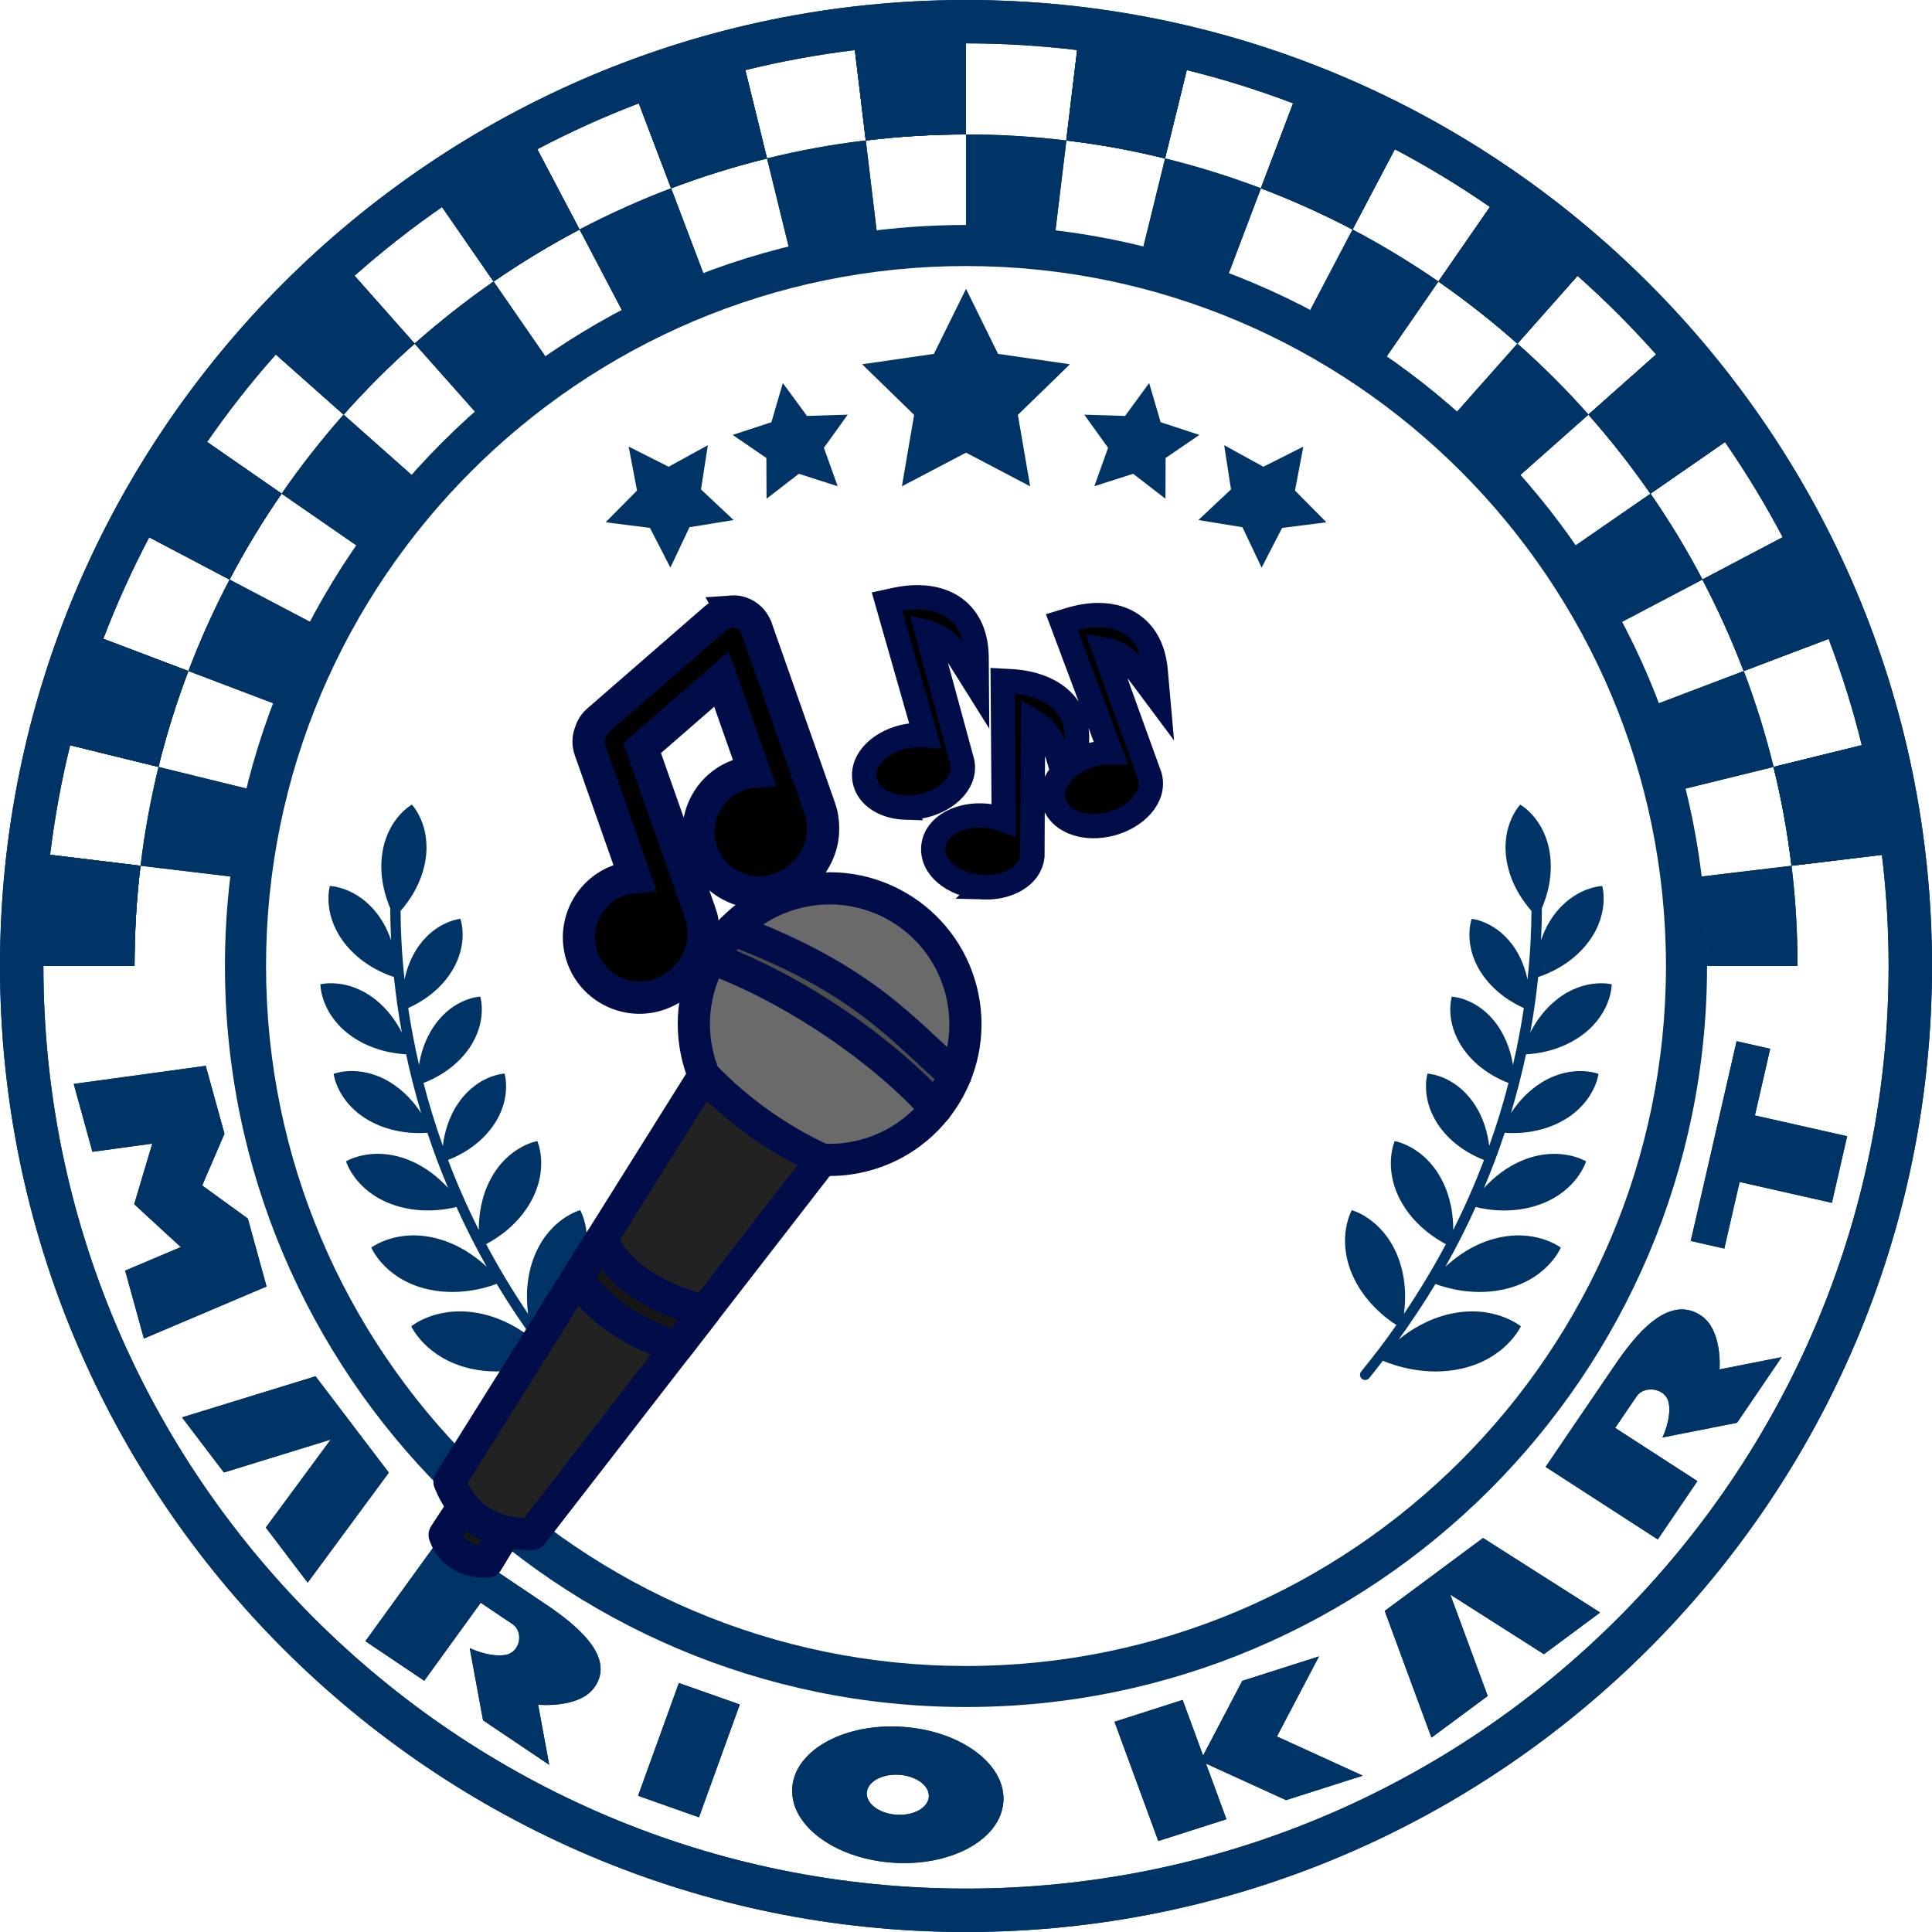 <?xml version="1.0" encoding="UTF-8" standalone="no"?>
<!-- Generator: Adobe Illustrator 16.2.0, SVG Export Plug-In . SVG Version: 6.00 Build 0)  -->

<svg
   version="1.1"
   id="レイヤー_1"
   x="0px"
   y="0px"
   width="60"
   height="60"
   viewBox="0 0 60 60"
   enable-background="new 0 0 60 60"
   xml:space="preserve"
   xmlns="http://www.w3.org/2000/svg"
   xmlns:svg="http://www.w3.org/2000/svg"><defs
   id="defs22" />
<g
   id="g22">
	<g
   id="g7">
		<g
   id="g1">
			<path
   fill="#003366"
   d="M 30,0 C 13.455,0 0,13.457 0,30 0,46.541 13.455,60 30,60 46.542,60 60,46.541 60,30 60,13.457 46.542,0 30,0 Z m 0,58.652 C 14.199,58.652 1.348,45.799 1.348,30 v 0 h 2.828 c 10e-4,-1.04 0.061,-2.082 0.188,-3.112 l -2.808,-0.34 c 0.141,-1.157 0.349,-2.293 0.623,-3.404 l 2.74,0.674 C 5.168,22.807 5.478,21.812 5.847,20.84 l -2.638,-1 c 0.413,-1.084 0.89,-2.137 1.426,-3.154 l 2.493,1.313 C 7.611,17.076 8.151,16.186 8.743,15.332 L 6.43,13.728 c 0.658,-0.95 1.37,-1.857 2.136,-2.719 l 2.104,1.867 c 0.69,-0.778 1.428,-1.514 2.207,-2.204 L 11.009,8.565 C 11.871,7.801 12.779,7.087 13.728,6.43 L 15.33,8.743 C 16.185,8.154 17.077,7.614 17.997,7.129 L 16.684,4.636 C 17.703,4.1 18.756,3.623 19.84,3.21 l 1.002,2.638 C 21.812,5.481 22.81,5.169 23.82,4.922 L 23.145,2.179 c 1.11,-0.274 2.246,-0.483 3.403,-0.623 l 0.338,2.808 C 27.919,4.238 28.961,4.176 30,4.176 V 1.347 c 1.167,0 2.319,0.072 3.45,0.208 l -0.338,2.808 c 1.032,0.121 2.057,0.31 3.068,0.558 l 0.674,-2.744 c 1.13,0.278 2.232,0.624 3.305,1.032 l -1.001,2.638 c 0.973,0.369 1.922,0.797 2.846,1.281 l 1.31,-2.494 c 1.023,0.539 2.01,1.139 2.957,1.793 L 44.67,8.743 c 0.855,0.593 1.673,1.238 2.455,1.929 l 1.866,-2.106 c 0.861,0.764 1.677,1.58 2.442,2.442 l -2.104,1.868 c 0.688,0.779 1.332,1.6 1.925,2.455 l 2.316,-1.603 c 0.654,0.946 1.254,1.934 1.794,2.958 l -2.494,1.313 c 0.481,0.922 0.912,1.87 1.28,2.842 l 2.639,-1.001 c 0.408,1.072 0.754,2.175 1.031,3.305 l -2.742,0.674 c 0.247,1.011 0.436,2.036 0.558,3.07 l 2.808,-0.34 c 0.138,1.132 0.209,2.284 0.209,3.453 C 58.652,45.799 45.798,58.652 30,58.652 Z"
   id="path1" />
		</g>
		<path
   fill="#003366"
   d="m 30,8.262 c 11.987,0 21.738,9.75 21.738,21.739 C 51.738,41.987 41.987,51.739 30,51.739 18.012,51.738 8.262,41.986 8.262,30 8.262,18.012 18.012,8.262 30,8.262 M 30,6.987 C 17.311,6.987 6.986,17.311 6.986,30 6.986,42.689 17.31,53.013 30,53.013 42.69,53.013 53.014,42.689 53.014,30 53.014,17.311 42.69,6.987 30,6.987 Z"
   id="path2" />
		<polygon
   fill="#003366"
   points="2.29,33.662 2.871,35.77 4.729,35.516 4.168,37.398 5.615,38.729 3.887,39.461 4.469,41.57 8.278,39.953 7.697,37.844 6.279,36.816 6.971,35.209 6.389,33.1 "
   id="polygon2" />
		<path
   fill="#003366"
   d="m 16.95,49.824 -1.383,-0.93 -0.458,-0.307 -1.37,-0.922 -2.391,3.303 1.827,1.229 1.754,-2.422 0.996,0.67 c 0.334,0.225 0.252,0.891 -0.26,0.955 -0.512,0.066 -1.077,-0.217 -1.077,-0.217 l 0.413,2.242 2.055,1.383 -0.344,-1.867 c 0,0 1.265,0.127 1.743,-0.533 0.693,-0.957 -0.591,-1.969 -1.505,-2.584 z"
   id="path3" />
		<polygon
   fill="#003366"
   points="19.816,55.77 21.707,56.438 22.975,52.934 21.083,52.268 "
   id="polygon3" />
		<g
   id="g4">
			<path
   fill="#003366"
   d="m 28.085,53.633 c -1.807,-0.143 -3.365,0.688 -3.478,1.85 -0.111,1.164 1.264,2.219 3.072,2.361 1.809,0.141 3.367,-0.688 3.479,-1.852 0.113,-1.162 -1.263,-2.219 -3.073,-2.359 z m -0.263,2.724 c -0.531,-0.041 -0.936,-0.354 -0.903,-0.695 0.034,-0.342 0.491,-0.584 1.023,-0.543 0.532,0.041 0.937,0.352 0.902,0.693 -0.032,0.342 -0.49,0.586 -1.022,0.545 z"
   id="path4" />
		</g>
		<polygon
   fill="#003366"
   points="6.954,45.729 10.271,44.707 8.255,47.439 9.555,49.15 12.075,45.734 11.1,44.453 10.774,44.023 9.799,42.742 5.653,44.018 "
   id="polygon4" />
		<polygon
   fill="#003366"
   points="34.612,53.471 35.972,57.174 38.087,56.498 37.453,54.77 39.939,55.904 42.321,55.145 39.656,53.928 40.962,51.441 38.58,52.201 37.363,54.521 36.728,52.793 "
   id="polygon5" />
		<polygon
   fill="#003366"
   points="46.202,52.67 45.04,49.521 47.948,51.373 49.693,50.078 46.057,47.764 44.749,48.734 44.313,49.059 43.004,50.029 44.456,53.963 "
   id="polygon6" />
		<path
   fill="#003366"
   d="m 52.809,40.844 c -1.01,-0.652 -2.026,0.623 -2.643,1.529 l -0.934,1.371 -0.308,0.453 -0.923,1.359 3.483,2.252 1.23,-1.811 -2.554,-1.652 0.672,-0.988 c 0.224,-0.332 0.916,-0.268 0.996,0.23 0.08,0.496 -0.199,1.055 -0.199,1.055 l 2.316,-0.457 1.385,-2.037 -1.93,0.381 c 0.002,0 0.106,-1.236 -0.591,-1.685 z"
   id="path6" />
		<polygon
   fill="#003366"
   points="52.508,38.539 53.55,38.775 54.025,36.707 56.891,37.355 57.365,35.287 54.5,34.641 54.975,32.572 53.932,32.336 53.457,34.404 52.984,36.473 "
   id="polygon7" />
		<path
   fill="#003366"
   d="m 53.004,30 c 0,-0.94 -0.059,-1.868 -0.169,-2.778 l 2.802,-0.335 C 55.516,25.854 55.329,24.829 55.08,23.818 l -2.745,0.675 c -0.224,-0.905 -0.501,-1.79 -0.827,-2.649 l 2.646,-1.004 c -0.369,-0.973 -0.797,-1.921 -1.282,-2.842 l -2.505,1.317 c -0.434,-0.821 -0.914,-1.614 -1.44,-2.373 l 2.331,-1.611 c -0.592,-0.857 -1.239,-1.677 -1.926,-2.456 l -2.121,1.881 C 46.596,14.062 45.94,13.404 45.246,12.79 l 1.878,-2.119 C 46.347,9.981 45.527,9.335 44.672,8.743 l -1.611,2.333 C 42.301,10.55 41.509,10.068 40.688,9.636 L 42.005,7.128 C 41.085,6.645 40.133,6.216 39.16,5.848 L 38.158,8.494 C 37.3,8.166 36.413,7.889 35.509,7.665 L 36.183,4.92 C 35.174,4.671 34.148,4.483 33.117,4.363 L 32.778,7.165 C 31.865,7.055 30.939,6.997 30,6.997 V 4.174 c -1.038,0 -2.079,0.063 -3.112,0.188 l 0.337,2.802 c -0.929,0.112 -1.84,0.28 -2.731,0.5 L 23.82,4.919 c -1.008,0.249 -2.005,0.56 -2.977,0.927 l 1.002,2.646 c -0.869,0.331 -1.713,0.713 -2.53,1.143 L 17.999,7.127 C 17.08,7.612 16.188,8.153 15.33,8.743 l 1.612,2.333 c -0.763,0.528 -1.491,1.101 -2.184,1.715 l -1.883,-2.119 c -0.776,0.688 -1.513,1.425 -2.204,2.204 l 2.12,1.881 c -0.614,0.693 -1.188,1.422 -1.716,2.186 L 8.746,15.332 C 8.155,16.185 7.615,17.076 7.13,17.999 l 2.505,1.317 c -0.429,0.815 -0.811,1.659 -1.14,2.528 L 5.85,20.84 c -0.369,0.971 -0.68,1.967 -0.928,2.978 l 2.744,0.674 c -0.219,0.891 -0.388,1.802 -0.5,2.73 L 4.364,26.887 C 4.238,27.918 4.182,28.959 4.179,30 H 1.348 c 0,-1.17 0.072,-2.321 0.209,-3.454 l 2.808,0.34 C 4.488,25.853 4.677,24.828 4.923,23.817 L 2.18,23.144 c 0.277,-1.13 0.623,-2.232 1.031,-3.305 L 5.85,20.84 C 6.219,19.867 6.647,18.919 7.13,17.998 L 4.636,16.685 c 0.54,-1.024 1.141,-2.012 1.796,-2.959 l 2.314,1.604 c 0.593,-0.857 1.236,-1.677 1.925,-2.456 L 8.567,11.006 c 0.765,-0.862 1.58,-1.678 2.442,-2.442 l 1.865,2.106 C 13.656,9.98 14.476,9.334 15.328,8.742 L 13.73,6.427 c 0.946,-0.655 1.933,-1.254 2.956,-1.793 l 1.312,2.493 C 18.92,6.644 19.87,6.215 20.843,5.847 L 19.84,3.208 C 20.913,2.8 22.018,2.455 23.147,2.177 L 23.82,4.919 C 24.832,4.67 25.856,4.482 26.888,4.362 L 26.55,1.555 C 27.682,1.418 28.833,1.347 30,1.347 v 2.828 c 1.041,0 2.082,0.063 3.115,0.188 l 0.338,-2.808 c 1.157,0.14 2.293,0.349 3.403,0.623 L 36.181,4.92 c 1.01,0.249 2.008,0.56 2.978,0.927 l 1.002,-2.638 c 1.085,0.413 2.138,0.89 3.157,1.426 l -1.314,2.492 c 0.92,0.485 1.812,1.026 2.667,1.616 l 1.602,-2.314 c 0.949,0.658 1.857,1.371 2.719,2.135 l -1.868,2.107 c 0.779,0.688 1.517,1.425 2.208,2.204 l 2.104,-1.867 c 0.765,0.862 1.479,1.77 2.136,2.718 l -2.314,1.604 c 0.591,0.853 1.131,1.744 1.614,2.667 l 2.494,-1.313 c 0.537,1.016 1.012,2.07 1.425,3.154 l -2.637,1 c 0.368,0.971 0.679,1.967 0.927,2.978 l 2.742,-0.674 c 0.273,1.11 0.482,2.246 0.621,3.403 l -2.807,0.34 c 0.127,1.031 0.187,2.073 0.188,3.113 z"
   id="path7" />
	</g>
	<polygon
   fill="#003366"
   points="33.227,11.313 30.996,10.99 30.001,8.971 29.003,10.99 26.775,11.313 28.389,12.885 28.009,15.103 30.001,14.057 31.993,15.103 31.611,12.885 "
   id="polygon8" />
	<polygon
   fill="#003366"
   points="37.247,13.507 36.045,13.112 35.688,11.896 34.94,12.917 33.673,12.878 34.413,13.907 33.985,15.1 35.191,14.714 36.194,15.488 36.199,14.223 "
   id="polygon9" />
	<polygon
   fill="#003366"
   points="26.326,12.878 25.06,12.917 24.312,11.896 23.957,13.112 22.754,13.507 23.8,14.223 23.806,15.488 24.809,14.714 26.015,15.1 25.587,13.907 "
   id="polygon10" />
	<polygon
   fill="#003366"
   points="41.192,16.22 40.217,15.234 40.476,13.87 39.235,14.495 38.018,13.826 38.23,15.199 37.217,16.15 38.586,16.374 39.181,17.628 39.816,16.396 "
   id="polygon11" />
	<polygon
   fill="#003366"
   points="21.77,15.199 21.983,13.826 20.765,14.495 19.524,13.87 19.783,15.234 18.808,16.22 20.185,16.394 20.819,17.628 21.412,16.374 22.782,16.15 "
   id="polygon12" />
	
	
	
	
	
	
	
	
	
	
	
	<path
   fill="#003366"
   d="m 46.785,26.695 c 0.115,0.758 0.533,1.319 0.776,1.594 -0.002,0.598 -0.035,1.318 -0.123,2.133 -0.061,-0.291 -0.169,-0.615 -0.365,-0.928 -0.558,-0.885 -1.368,-0.959 -1.368,-0.959 0,0 -0.282,0.762 0.277,1.646 0.412,0.654 1.041,0.992 1.342,1.125 -0.084,0.557 -0.193,1.148 -0.338,1.768 -0.055,-0.355 -0.186,-0.814 -0.485,-1.238 -0.603,-0.855 -1.414,-0.884 -1.414,-0.884 0,0 -0.241,0.775 0.362,1.628 0.447,0.633 1.094,0.938 1.4,1.053 -0.163,0.629 -0.36,1.283 -0.601,1.955 -0.043,-0.367 -0.164,-0.883 -0.499,-1.357 -0.604,-0.855 -1.417,-0.889 -1.417,-0.889 0,0 -0.24,0.777 0.363,1.633 0.443,0.627 1.083,0.932 1.393,1.049 -0.27,0.709 -0.586,1.436 -0.956,2.174 0.002,-0.414 -0.063,-1.014 -0.374,-1.592 -0.551,-1.023 -1.444,-1.168 -1.444,-1.168 0,0 -0.369,0.826 0.184,1.85 0.408,0.758 1.084,1.182 1.406,1.35 -0.379,0.715 -0.813,1.439 -1.304,2.166 0.06,-0.432 0.081,-1.135 -0.214,-1.84 -0.478,-1.137 -1.404,-1.381 -1.404,-1.381 0,0 -0.476,0.834 10e-4,1.971 0.369,0.879 1.079,1.402 1.384,1.596 -0.331,0.473 -0.688,0.945 -1.074,1.418 l -0.021,0.027 c -0.056,0.068 -0.045,0.168 0.022,0.225 0.03,0.025 0.065,0.037 0.103,0.037 0.047,0 0.092,-0.02 0.124,-0.059 l 0.021,-0.025 c 0.14,-0.172 0.272,-0.344 0.403,-0.514 0.338,0.143 1.343,0.5 2.46,0.242 1.372,-0.316 1.827,-1.311 1.827,-1.311 0,0 -0.844,-0.697 -2.218,-0.381 -0.668,0.154 -1.202,0.488 -1.577,0.791 0.416,-0.576 0.797,-1.152 1.141,-1.725 0.329,0.123 1.25,0.404 2.253,0.137 1.254,-0.334 1.641,-1.266 1.641,-1.266 0,0 -0.8,-0.615 -2.054,-0.279 -0.681,0.182 -1.196,0.563 -1.532,0.875 0.354,-0.625 0.666,-1.246 0.942,-1.857 0.335,0.084 1.182,0.234 2.049,-0.1 1.116,-0.428 1.38,-1.318 1.38,-1.318 0,0 -0.791,-0.484 -1.907,-0.057 -0.565,0.217 -0.985,0.58 -1.265,0.887 0.245,-0.582 0.461,-1.156 0.645,-1.717 0.298,0.025 1.115,0.039 1.87,-0.414 0.944,-0.566 1.042,-1.416 1.042,-1.416 0,0 -0.796,-0.314 -1.74,0.252 -0.459,0.277 -0.774,0.652 -0.979,0.969 0.189,-0.633 0.343,-1.244 0.468,-1.828 0.303,-0.014 1.11,-0.102 1.801,-0.641 0.868,-0.678 0.861,-1.533 0.861,-1.533 0,0 -0.828,-0.215 -1.695,0.464 -0.403,0.314 -0.666,0.705 -0.834,1.033 0.111,-0.611 0.19,-1.187 0.245,-1.724 0.268,-0.085 1.052,-0.387 1.582,-1.115 0.649,-0.891 0.408,-1.711 0.408,-1.711 0,0 -0.855,0.021 -1.505,0.91 -0.186,0.254 -0.311,0.521 -0.396,0.773 0.018,-0.36 0.026,-0.693 0.026,-0.995 0.149,-0.348 0.357,-0.986 0.245,-1.715 -0.167,-1.089 -0.917,-1.5 -0.917,-1.5 0,0 -0.595,0.617 -0.427,1.706 z"
   id="path21" />
	<path
   fill="#003366"
   d="m 17.056,42.258 c 0.131,0.17 0.264,0.342 0.403,0.514 l 0.021,0.025 c 0.032,0.039 0.077,0.059 0.124,0.059 0.037,0 0.073,-0.012 0.103,-0.037 0.067,-0.057 0.078,-0.156 0.022,-0.225 l -0.021,-0.027 c -0.385,-0.473 -0.743,-0.945 -1.074,-1.418 0.305,-0.193 1.015,-0.717 1.384,-1.596 0.477,-1.137 10e-4,-1.971 10e-4,-1.971 0,0 -0.927,0.244 -1.404,1.381 -0.295,0.705 -0.273,1.408 -0.214,1.84 -0.491,-0.727 -0.925,-1.451 -1.304,-2.166 0.322,-0.168 0.998,-0.592 1.406,-1.35 0.553,-1.023 0.184,-1.85 0.184,-1.85 0,0 -0.894,0.145 -1.444,1.168 -0.312,0.578 -0.376,1.178 -0.374,1.592 -0.37,-0.738 -0.687,-1.465 -0.955,-2.174 0.31,-0.117 0.947,-0.422 1.392,-1.049 0.604,-0.855 0.363,-1.633 0.363,-1.633 0,0 -0.813,0.033 -1.417,0.889 -0.335,0.475 -0.456,0.99 -0.499,1.357 -0.24,-0.672 -0.438,-1.326 -0.601,-1.955 0.307,-0.115 0.953,-0.42 1.402,-1.053 0.604,-0.854 0.36,-1.628 0.36,-1.628 0,0 -0.812,0.029 -1.414,0.884 -0.3,0.424 -0.431,0.883 -0.486,1.236 -0.144,-0.617 -0.253,-1.209 -0.337,-1.766 0.301,-0.133 0.93,-0.47 1.342,-1.125 0.56,-0.885 0.277,-1.646 0.277,-1.646 0,0 -0.811,0.074 -1.368,0.959 -0.196,0.313 -0.305,0.637 -0.365,0.928 -0.088,-0.814 -0.121,-1.535 -0.123,-2.133 0.243,-0.275 0.659,-0.836 0.775,-1.594 0.168,-1.089 -0.424,-1.706 -0.424,-1.706 0,0 -0.75,0.411 -0.917,1.5 -0.112,0.729 0.096,1.368 0.245,1.715 0,0.301 0.009,0.635 0.027,0.996 -0.087,-0.253 -0.212,-0.521 -0.397,-0.774 -0.649,-0.89 -1.505,-0.91 -1.505,-0.91 0,0 -0.241,0.82 0.408,1.711 0.536,0.735 1.323,1.033 1.581,1.115 0.056,0.537 0.135,1.113 0.246,1.724 -0.168,-0.33 -0.431,-0.719 -0.832,-1.033 -0.869,-0.679 -1.697,-0.464 -1.697,-0.464 0,0 -0.007,0.855 0.861,1.533 0.69,0.539 1.499,0.627 1.801,0.641 0.125,0.584 0.278,1.195 0.468,1.828 -0.205,-0.316 -0.521,-0.691 -0.979,-0.969 -0.944,-0.566 -1.74,-0.252 -1.74,-0.252 0,0 0.098,0.85 1.041,1.416 0.756,0.453 1.572,0.439 1.871,0.414 0.184,0.559 0.399,1.133 0.644,1.715 -0.279,-0.305 -0.698,-0.668 -1.264,-0.885 -1.115,-0.428 -1.907,0.057 -1.907,0.057 0,0 0.265,0.891 1.38,1.318 0.867,0.334 1.714,0.184 2.049,0.1 0.276,0.611 0.588,1.232 0.942,1.859 -0.336,-0.313 -0.852,-0.695 -1.532,-0.877 -1.254,-0.336 -2.053,0.279 -2.053,0.279 0,0 0.387,0.932 1.64,1.266 1.003,0.268 1.924,-0.014 2.253,-0.139 0.344,0.574 0.725,1.15 1.141,1.727 -0.374,-0.303 -0.909,-0.637 -1.577,-0.791 -1.373,-0.316 -2.218,0.381 -2.218,0.381 0,0 0.455,0.994 1.827,1.311 1.115,0.258 2.12,-0.1 2.458,-0.242 z"
   id="path22" />
<path
   d="m 22.721,18.99 c -0.06,0.004 -0.119,0.016 -0.176,0.033 h -0.01 l -0.039,0.016 h -0.002 c -0.066,0.024 -0.126,0.057 -0.18,0.096 -0.005,0.003 -0.007,0.007 -0.012,0.01 -0.002,0.002 -0.005,0.002 -0.008,0.004 -0.033,0.021 -0.064,0.043 -0.09,0.066 L 18.572,22.375 c -0.112,0.095 -0.193,0.221 -0.236,0.363 -0.074,0.18 -0.077,0.376 -0.012,0.555 l 1.389,3.945 c -0.159,0.012 -0.32,0.042 -0.479,0.098 -0.975,0.343 -1.492,1.421 -1.148,2.396 0.343,0.975 1.421,1.49 2.396,1.146 0.836,-0.294 1.507,-1.147 1.344,-2.191 l -0.008,-0.053 v -0.008 c -0.003,-0.024 -0.005,-0.035 -0.006,-0.039 -8.55e-4,-0.005 -0.005,-0.027 -0.01,-0.047 -0.007,-0.028 -0.016,-0.06 -0.021,-0.076 -0.017,-0.058 -0.039,-0.125 -0.061,-0.184 l -1.777,-5.047 2.465,-2.145 1.014,2.883 c -0.159,0.012 -0.319,0.042 -0.477,0.098 -0.975,0.343 -1.492,1.421 -1.148,2.396 0.343,0.975 1.421,1.49 2.396,1.146 0.838,-0.295 1.513,-1.152 1.344,-2.201 l -0.002,-0.023 c -0.001,-0.007 -0.003,-0.014 -0.004,-0.021 v -0.006 c -0.003,-0.024 -0.005,-0.035 -0.006,-0.039 -0.003,-0.016 -0.012,-0.049 -0.012,-0.047 -0.007,-0.028 -0.016,-0.06 -0.021,-0.076 -0.016,-0.055 -0.037,-0.119 -0.059,-0.178 l -1.939,-5.51 c -0.001,-0.004 -0.003,-0.008 -0.004,-0.012 l -0.004,-0.006 c -0.07,-0.188 -0.207,-0.342 -0.391,-0.43 -0.095,-0.045 -0.194,-0.07 -0.297,-0.074 -0.026,-0.001 -0.052,-0.002 -0.078,0 z"
   id="path39"
   style="fill:#000000;stroke:#000d49;stroke-width:1;stroke-dasharray:none;stroke-opacity:1" /><g
   id="g33">
		<g
   id="g24">
			<path
   fill="#003366"
   d="M 30,0 C 13.455,0 0,13.457 0,30 0,46.541 13.455,60 30,60 46.542,60 60,46.541 60,30 60,13.457 46.542,0 30,0 Z m 0,58.652 C 14.199,58.652 1.348,45.799 1.348,30 v 0 h 2.828 c 10e-4,-1.04 0.061,-2.082 0.188,-3.112 l -2.808,-0.34 c 0.141,-1.157 0.349,-2.293 0.623,-3.404 l 2.74,0.674 C 5.168,22.807 5.478,21.812 5.847,20.84 l -2.638,-1 c 0.413,-1.084 0.89,-2.137 1.426,-3.154 l 2.493,1.313 C 7.611,17.076 8.151,16.186 8.743,15.332 L 6.43,13.728 c 0.658,-0.95 1.37,-1.857 2.136,-2.719 l 2.104,1.867 c 0.69,-0.778 1.428,-1.514 2.207,-2.204 L 11.009,8.565 C 11.871,7.801 12.779,7.087 13.728,6.43 L 15.33,8.743 C 16.185,8.154 17.077,7.614 17.997,7.129 L 16.684,4.636 C 17.703,4.1 18.756,3.623 19.84,3.21 l 1.002,2.638 C 21.812,5.481 22.81,5.169 23.82,4.922 L 23.145,2.179 c 1.11,-0.274 2.246,-0.483 3.403,-0.623 l 0.338,2.808 C 27.919,4.238 28.961,4.176 30,4.176 V 1.347 c 1.167,0 2.319,0.072 3.45,0.208 l -0.338,2.808 c 1.032,0.121 2.057,0.31 3.068,0.558 l 0.674,-2.744 c 1.13,0.278 2.232,0.624 3.305,1.032 l -1.001,2.638 c 0.973,0.369 1.922,0.797 2.846,1.281 l 1.31,-2.494 c 1.023,0.539 2.01,1.139 2.957,1.793 L 44.67,8.743 c 0.855,0.593 1.673,1.238 2.455,1.929 l 1.866,-2.106 c 0.861,0.764 1.677,1.58 2.442,2.442 l -2.104,1.868 c 0.688,0.779 1.332,1.6 1.925,2.455 l 2.316,-1.603 c 0.654,0.946 1.254,1.934 1.794,2.958 l -2.494,1.313 c 0.481,0.922 0.912,1.87 1.28,2.842 l 2.639,-1.001 c 0.408,1.072 0.754,2.175 1.031,3.305 l -2.742,0.674 c 0.247,1.011 0.436,2.036 0.558,3.07 l 2.808,-0.34 c 0.138,1.132 0.209,2.284 0.209,3.453 C 58.652,45.799 45.798,58.652 30,58.652 Z"
   id="path23" />
		</g>
		
		<polygon
   fill="#003366"
   points="2.29,33.662 2.871,35.77 4.729,35.516 4.168,37.398 5.615,38.729 3.887,39.461 4.469,41.57 8.278,39.953 7.697,37.844 6.279,36.816 6.971,35.209 6.389,33.1 "
   id="polygon25" />
		<path
   fill="#003366"
   d="m 16.95,49.824 -1.383,-0.93 -0.458,-0.307 -1.37,-0.922 -2.391,3.303 1.827,1.229 1.754,-2.422 0.996,0.67 c 0.334,0.225 0.252,0.891 -0.26,0.955 -0.512,0.066 -1.077,-0.217 -1.077,-0.217 l 0.413,2.242 2.055,1.383 -0.344,-1.867 c 0,0 1.265,0.127 1.743,-0.533 0.693,-0.957 -0.591,-1.969 -1.505,-2.584 z"
   id="path27" />
		<polygon
   fill="#003366"
   points="19.816,55.77 21.707,56.438 22.975,52.934 21.083,52.268 "
   id="polygon27" />
		<g
   id="g29">
			<path
   fill="#003366"
   d="m 28.085,53.633 c -1.807,-0.143 -3.365,0.688 -3.478,1.85 -0.111,1.164 1.264,2.219 3.072,2.361 1.809,0.141 3.367,-0.688 3.479,-1.852 0.113,-1.162 -1.263,-2.219 -3.073,-2.359 z m -0.263,2.724 c -0.531,-0.041 -0.936,-0.354 -0.903,-0.695 0.034,-0.342 0.491,-0.584 1.023,-0.543 0.532,0.041 0.937,0.352 0.902,0.693 -0.032,0.342 -0.49,0.586 -1.022,0.545 z"
   id="path29" />
		</g>
		<polygon
   fill="#003366"
   points="6.954,45.729 10.271,44.707 8.255,47.439 9.555,49.15 12.075,45.734 11.1,44.453 10.774,44.023 9.799,42.742 5.653,44.018 "
   id="polygon29" />
		<polygon
   fill="#003366"
   points="34.612,53.471 35.972,57.174 38.087,56.498 37.453,54.77 39.939,55.904 42.321,55.145 39.656,53.928 40.962,51.441 38.58,52.201 37.363,54.521 36.728,52.793 "
   id="polygon30" />
		<polygon
   fill="#003366"
   points="46.202,52.67 45.04,49.521 47.948,51.373 49.693,50.078 46.057,47.764 44.749,48.734 44.313,49.059 43.004,50.029 44.456,53.963 "
   id="polygon31" />
		<path
   fill="#003366"
   d="m 52.809,40.844 c -1.01,-0.652 -2.026,0.623 -2.643,1.529 l -0.934,1.371 -0.308,0.453 -0.923,1.359 3.483,2.252 1.23,-1.811 -2.554,-1.652 0.672,-0.988 c 0.224,-0.332 0.916,-0.268 0.996,0.23 0.08,0.496 -0.199,1.055 -0.199,1.055 l 2.316,-0.457 1.385,-2.037 -1.93,0.381 c 0.002,0 0.106,-1.236 -0.591,-1.685 z"
   id="path31" />
		<polygon
   fill="#003366"
   points="52.508,38.539 53.55,38.775 54.025,36.707 56.891,37.355 57.365,35.287 54.5,34.641 54.975,32.572 53.932,32.336 53.457,34.404 52.984,36.473 "
   id="polygon32" />
		<path
   fill="#003366"
   d="m 53.004,30 c 0,-0.94 -0.059,-1.868 -0.169,-2.778 l 2.802,-0.335 C 55.516,25.854 55.329,24.829 55.08,23.818 l -2.745,0.675 c -0.224,-0.905 -0.501,-1.79 -0.827,-2.649 l 2.646,-1.004 c -0.369,-0.973 -0.797,-1.921 -1.282,-2.842 l -2.505,1.317 c -0.434,-0.821 -0.914,-1.614 -1.44,-2.373 l 2.331,-1.611 c -0.592,-0.857 -1.239,-1.677 -1.926,-2.456 l -2.121,1.881 C 46.596,14.062 45.94,13.404 45.246,12.79 l 1.878,-2.119 C 46.347,9.981 45.527,9.335 44.672,8.743 l -1.611,2.333 C 42.301,10.55 41.509,10.068 40.688,9.636 L 42.005,7.128 C 41.085,6.645 40.133,6.216 39.16,5.848 L 38.158,8.494 C 37.3,8.166 36.413,7.889 35.509,7.665 L 36.183,4.92 C 35.174,4.671 34.148,4.483 33.117,4.363 L 32.778,7.165 C 31.865,7.055 30.939,6.997 30,6.997 V 4.174 c -1.038,0 -2.079,0.063 -3.112,0.188 l 0.337,2.802 c -0.929,0.112 -1.84,0.28 -2.731,0.5 L 23.82,4.919 c -1.008,0.249 -2.005,0.56 -2.977,0.927 l 1.002,2.646 c -0.869,0.331 -1.713,0.713 -2.53,1.143 L 17.999,7.127 C 17.08,7.612 16.188,8.153 15.33,8.743 l 1.612,2.333 c -0.763,0.528 -1.491,1.101 -2.184,1.715 l -1.883,-2.119 c -0.776,0.688 -1.513,1.425 -2.204,2.204 l 2.12,1.881 c -0.614,0.693 -1.188,1.422 -1.716,2.186 L 8.746,15.332 C 8.155,16.185 7.615,17.076 7.13,17.999 l 2.505,1.317 c -0.429,0.815 -0.811,1.659 -1.14,2.528 L 5.85,20.84 c -0.369,0.971 -0.68,1.967 -0.928,2.978 l 2.744,0.674 c -0.219,0.891 -0.388,1.802 -0.5,2.73 L 4.364,26.887 C 4.238,27.918 4.182,28.959 4.179,30 H 1.348 c 0,-1.17 0.072,-2.321 0.209,-3.454 l 2.808,0.34 C 4.488,25.853 4.677,24.828 4.923,23.817 L 2.18,23.144 c 0.277,-1.13 0.623,-2.232 1.031,-3.305 L 5.85,20.84 C 6.219,19.867 6.647,18.919 7.13,17.998 L 4.636,16.685 c 0.54,-1.024 1.141,-2.012 1.796,-2.959 l 2.314,1.604 c 0.593,-0.857 1.236,-1.677 1.925,-2.456 L 8.567,11.006 c 0.765,-0.862 1.58,-1.678 2.442,-2.442 l 1.865,2.106 C 13.656,9.98 14.476,9.334 15.328,8.742 L 13.73,6.427 c 0.946,-0.655 1.933,-1.254 2.956,-1.793 l 1.312,2.493 C 18.92,6.644 19.87,6.215 20.843,5.847 L 19.84,3.208 C 20.913,2.8 22.018,2.455 23.147,2.177 L 23.82,4.919 C 24.832,4.67 25.856,4.482 26.888,4.362 L 26.55,1.555 C 27.682,1.418 28.833,1.347 30,1.347 v 2.828 c 1.041,0 2.082,0.063 3.115,0.188 l 0.338,-2.808 c 1.157,0.14 2.293,0.349 3.403,0.623 L 36.181,4.92 c 1.01,0.249 2.008,0.56 2.978,0.927 l 1.002,-2.638 c 1.085,0.413 2.138,0.89 3.157,1.426 l -1.314,2.492 c 0.92,0.485 1.812,1.026 2.667,1.616 l 1.602,-2.314 c 0.949,0.658 1.857,1.371 2.719,2.135 l -1.868,2.107 c 0.779,0.688 1.517,1.425 2.208,2.204 l 2.104,-1.867 c 0.765,0.862 1.479,1.77 2.136,2.718 l -2.314,1.604 c 0.591,0.853 1.131,1.744 1.614,2.667 l 2.494,-1.313 c 0.537,1.016 1.012,2.07 1.425,3.154 l -2.637,1 c 0.368,0.971 0.679,1.967 0.927,2.978 l 2.742,-0.674 c 0.273,1.11 0.482,2.246 0.621,3.403 l -2.807,0.34 c 0.127,1.031 0.187,2.073 0.188,3.113 z"
   id="path33" />
	</g><g
   id="g10-7"
   transform="matrix(0.133,0,0,-0.133,-3864.124,-62.179)"><g
     id="g44"
     transform="matrix(0.287,0.058,-0.058,0.287,20658.223,-2208.952)"
     style="stroke-width:25.654;stroke-dasharray:none"><path
       style="fill:#161616;fill-opacity:1;stroke:#000d49;stroke-width:25.654;stroke-linejoin:round;stroke-dasharray:none;paint-order:markers fill stroke"
       d="m 29406.772,-1100.414 -19.29,-19.556 c 1.486,-13.401 11.845,-24.858 29.228,-27.58 l 18.882,20.54 z"
       id="path44" /><circle
       style="fill:#6a6a6a;fill-opacity:1;stroke:#000d49;stroke-width:25.654;stroke-linejoin:round;stroke-dasharray:none;paint-order:markers fill stroke"
       id="path40"
       cx="29769.102"
       cy="781.548"
       r="108.279"
       transform="scale(1,-1)" /><path
       style="fill:#222222;fill-opacity:1;stroke:#000d49;stroke-width:25.654;stroke-linejoin:round;stroke-dasharray:none;paint-order:markers fill stroke"
       d="m 29662.745,-801.864 -263.092,-277.377 c 5.579,-30.05 24.33,-48.025 56.254,-53.925 l 285.843,246.849 c -31.549,23.211 -57.884,51.362 -79.005,84.453 z"
       id="path41" /><path
       style="fill:#4e4e4e;fill-opacity:1;stroke:#000d49;stroke-width:25.654;stroke-linejoin:round;stroke-dasharray:none;paint-order:markers fill stroke"
       d="m 29707.914,-692.214 c 96.069,-59.891 117.873,-106.881 151.172,-149.56 l -20.286,-22.639 c -31.099,52.897 -90.76,115.562 -151.987,153.244 z"
       id="path42" /><path
       style="fill:#161616;fill-opacity:1;stroke:#000d49;stroke-width:25.654;stroke-linejoin:round;stroke-dasharray:none;paint-order:markers fill stroke"
       d="m 29556.505,-913.872 c 8.661,-32.296 34.39,-54.701 69.634,-72.284 l -27.311,-23.585 c -32.245,17.63 -54.788,40.693 -67.629,69.189 z"
       id="path43" /></g><path
     fill="#000000"
     d="m 29283.387,-674.713 c -0.366,0.011 -0.74,0.034 -1.116,0.07 -5.904,0.554 -11.242,4.42 -10.767,9.414 0.473,5.02 6.445,7.806 12.348,7.236 1.422,-0.132 2.809,-0.457 4.097,-0.941 l -0.236,32.463 1.994,-0.111 c 10.235,-0.572 17.717,-6.727 14.674,-18.061 l -0.303,-1.129 c 1.376,0.913 2.965,1.634 4.656,2.074 1.379,0.363 2.792,0.536 4.168,0.523 l -11.394,30.41 1.914,0.58 c 2.205,0.667 4.409,1.042 6.494,1.057 7.09,0.054 12.706,-4.052 13.498,-12.969 l 0.586,-6.588 -3.955,5.301 c -1.332,1.786 -2.698,3.397 -4.424,4.541 -1.165,0.772 -2.507,1.355 -4.207,1.648 3.533,-9.836 7.083,-19.734 10.623,-29.488 l 0.03,-0.082 0.02,-0.084 c 1.271,-4.856 -3.349,-9.528 -9.115,-11.025 -1.46,-0.384 -2.918,-0.556 -4.303,-0.531 -4.148,0.075 -8.088,1.99 -9.051,5.684 -0.652,2.492 0.257,4.93 2.066,6.92 l -0.916,3.115 c -0.628,2.136 -1.354,4.116 -2.582,5.781 -0.829,1.125 -1.891,2.132 -3.39,2.992 -0.06,-10.446 -0.14,-20.965 -0.158,-31.336 v -0.09 l -0.01,-0.09 c -0.462,-4.698 -5.745,-7.45 -11.244,-7.285 z m -18.326,18.613 c -4.582,0.131 -8.897,2.409 -9.618,6.461 -0.879,4.937 4.106,9.228 9.973,10.262 1.393,0.247 2.809,0.309 4.178,0.188 l -8.91,31.209 1.953,0.424 c 1.804,0.392 3.587,0.594 5.291,0.582 7.682,-0.054 13.596,-4.532 13.676,-14.053 l 0.05,-6.629 -3.519,5.617 c -1.181,1.885 -2.408,3.598 -4.035,4.875 -1.098,0.862 -2.389,1.548 -4.059,1.977 2.728,-10.073 5.483,-20.232 8.219,-30.234 l 0.02,-0.08 0.02,-0.082 c 0.89,-4.95 -4.095,-9.23 -9.951,-10.264 -1.117,-0.199 -2.223,-0.282 -3.289,-0.252 z"
     id="path1-4"
     style="stroke:#000d49;stroke-width:5.675;stroke-dasharray:none;stroke-opacity:1" /></g></g>
</svg>
